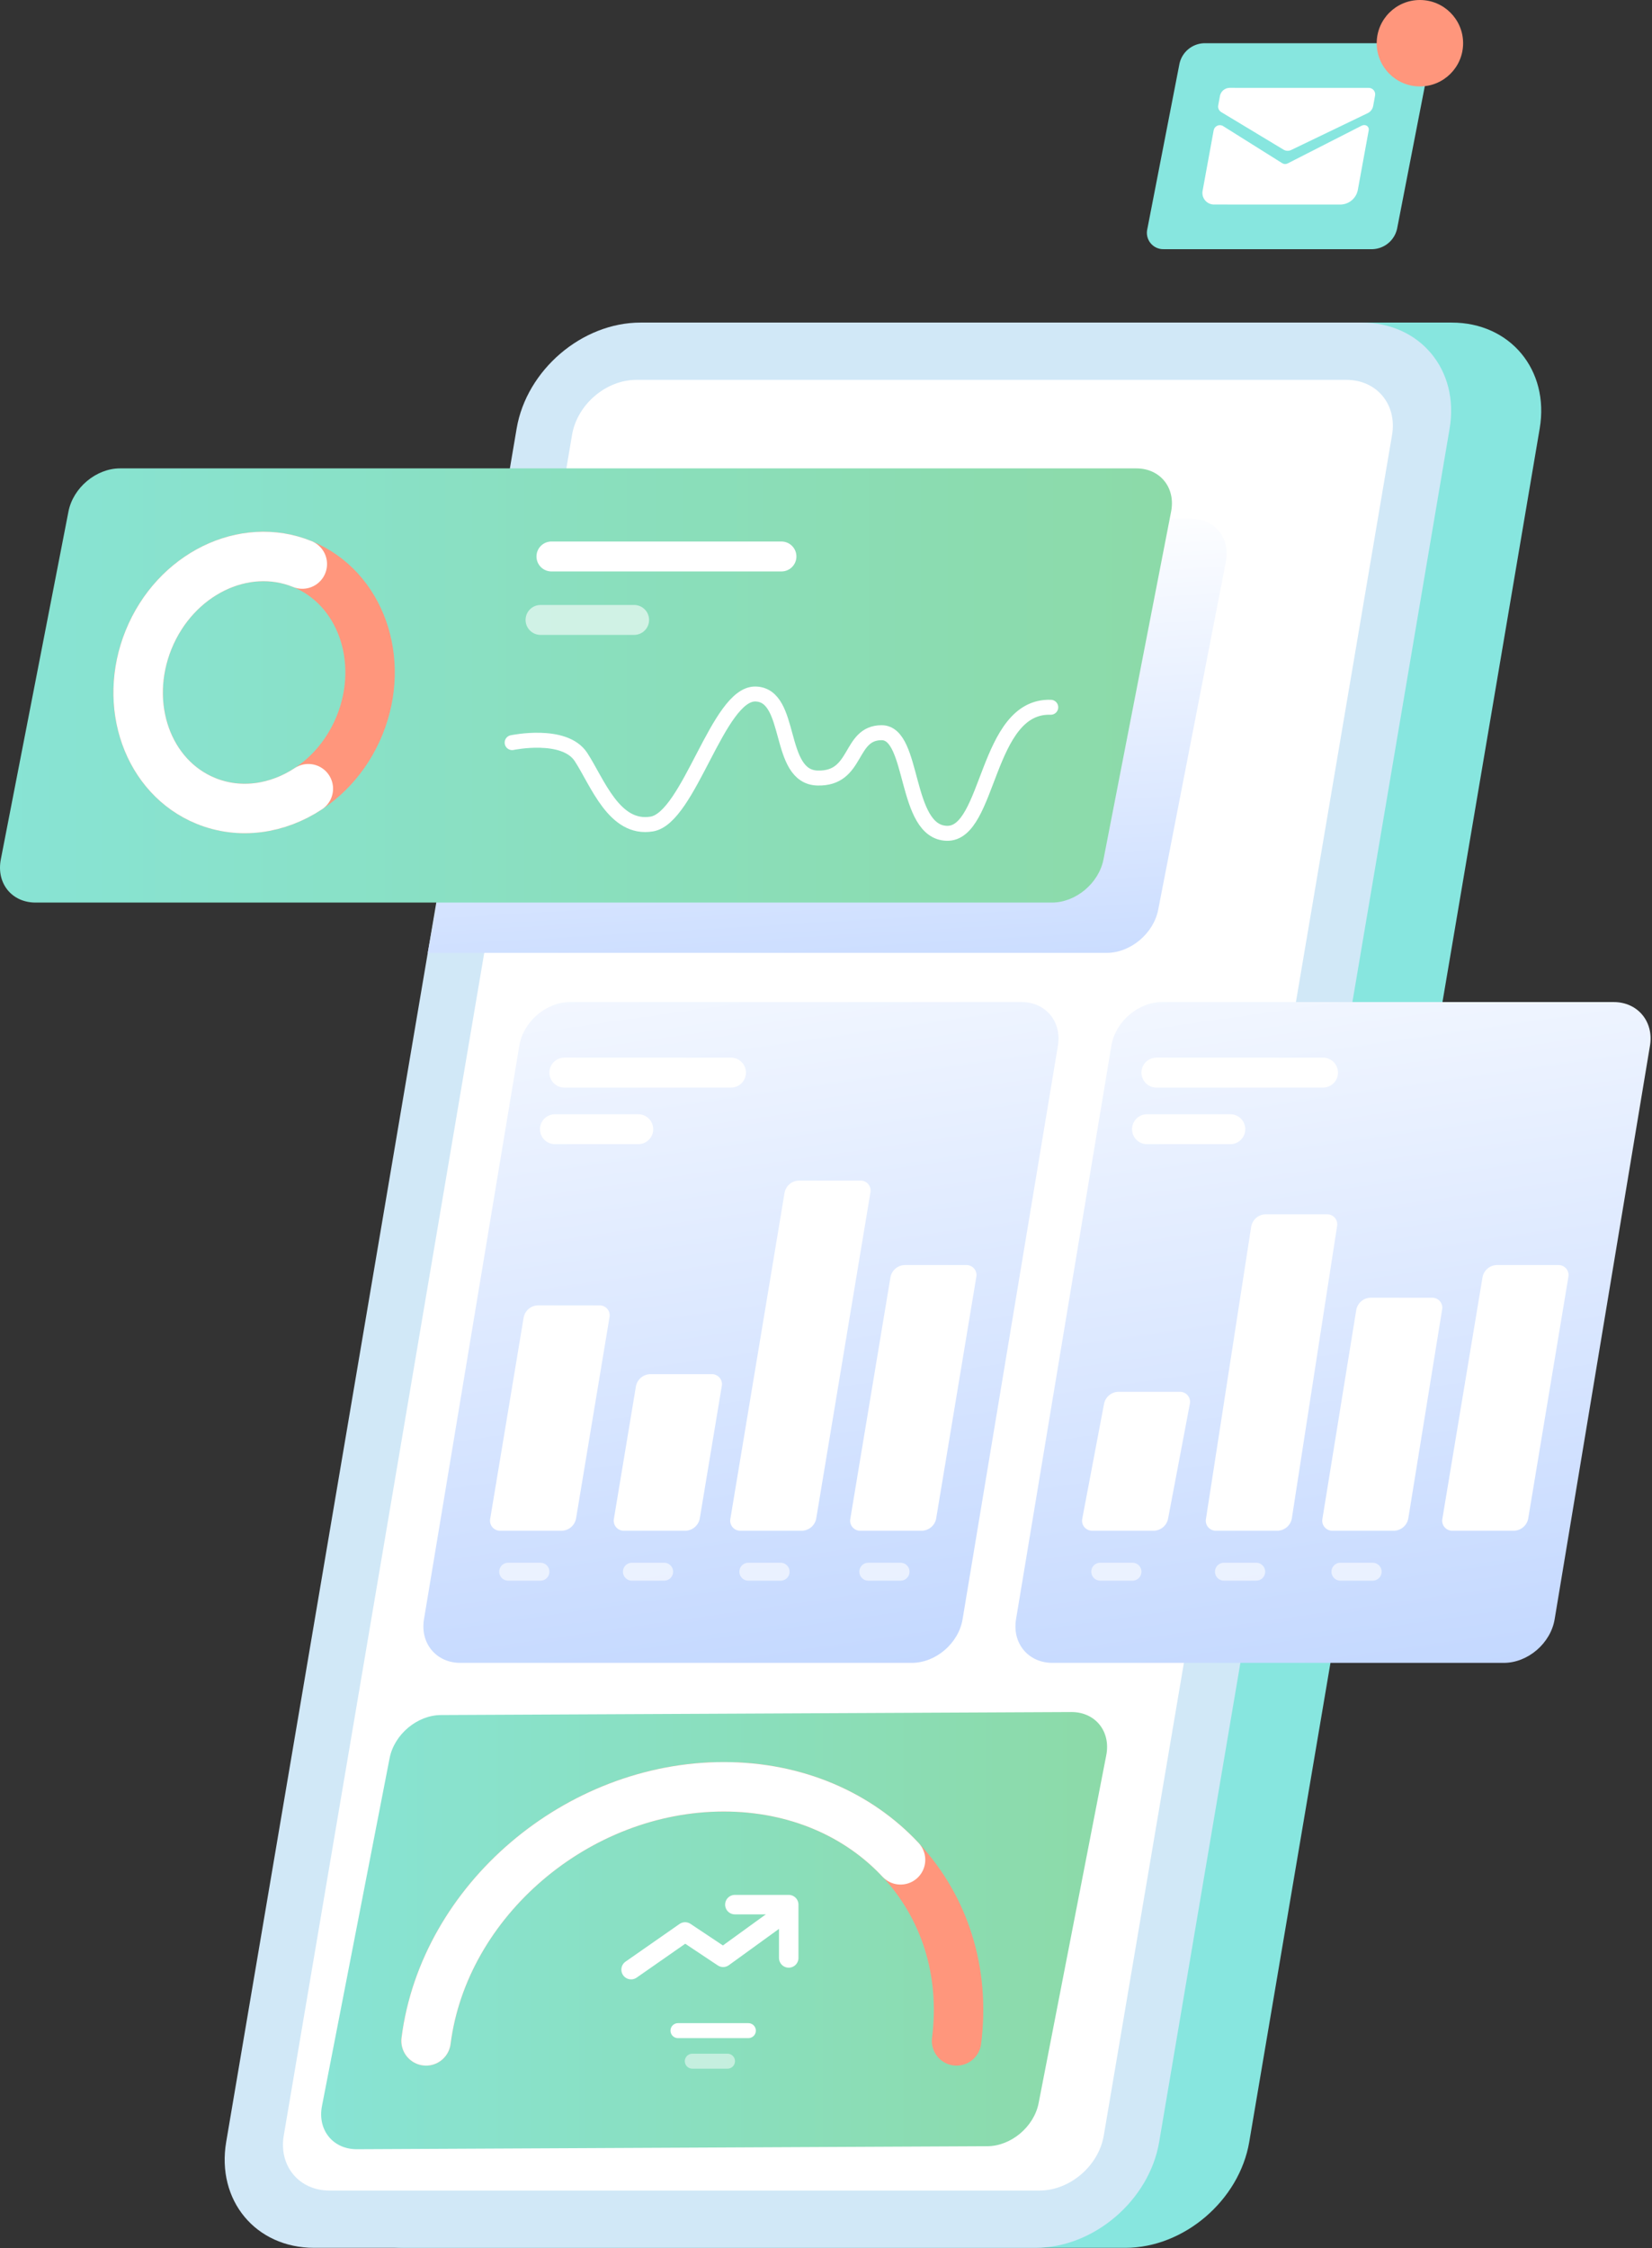 <svg width="552" height="751" viewBox="0 0 552 751" fill="none" xmlns="http://www.w3.org/2000/svg">
<rect x="0" y="0" width="552" height="751" fill="#333333" stroke="none"/>
<path d="M376.035 750.889H135.068C115.523 750.889 102.365 735.044 105.679 715.498L202.728 143.147C206.042 123.602 224.574 107.757 244.119 107.757H485.085C504.631 107.757 517.789 123.602 514.475 143.147L417.426 715.498C414.112 735.044 395.58 750.889 376.035 750.889Z" fill="#87E6DF"/>
<path d="M345.938 750.889H104.971C85.426 750.889 72.267 735.044 75.582 715.498L172.631 143.147C175.945 123.602 194.476 107.757 214.022 107.757H454.988C474.534 107.757 487.692 123.602 484.378 143.147L387.329 715.498C384.015 735.044 365.483 750.889 345.938 750.889Z" fill="#D1E8F7"/>
<path d="M347.323 731.754H110.075C99.926 731.754 93.094 723.527 94.815 713.378L191.145 145.268C192.866 135.119 202.488 126.892 212.637 126.892H449.885C460.034 126.892 466.866 135.119 465.145 145.268L368.815 713.378C367.094 723.527 357.472 731.754 347.323 731.754Z" fill="white"/>
<path d="M369.779 318.307H142.93L166.573 187.691C168.122 179.727 175.834 173.271 183.797 173.271H397.987C405.951 173.271 411.151 179.727 409.602 187.691L387.003 303.887C385.454 311.851 377.743 318.307 369.779 318.307Z" fill="url(#paint0_linear_152_46)"/>
<path d="M351.495 301.5H11.888C3.924 301.5 -1.276 295.044 0.273 287.08L22.872 170.885C24.421 162.921 32.132 156.465 40.096 156.465H379.702C387.666 156.465 392.867 162.921 391.318 170.885L368.719 287.08C367.17 295.044 359.458 301.5 351.495 301.5Z" fill="url(#paint1_linear_152_46)"/>
<path d="M329.828 716.943L119.196 717.943C111.232 717.943 106.032 711.487 107.581 703.523L130.18 587.327C131.729 579.363 139.44 572.907 147.404 572.907L358.036 571.907C365.999 571.907 371.2 578.363 369.651 586.327L347.052 702.523C345.503 710.487 337.791 716.943 329.828 716.943Z" fill="url(#paint2_linear_152_46)"/>
<path d="M142.361 681.756C148.355 634.878 192.895 596.877 241.845 596.877C290.794 596.877 325.618 634.878 319.624 681.756" stroke="#FF967C" stroke-width="16.521" stroke-miterlimit="10" stroke-linecap="round"/>
<path d="M142.361 681.756C148.355 634.878 192.895 596.877 241.845 596.877C266.072 596.877 286.838 606.186 300.909 621.273" stroke="white" stroke-width="16.521" stroke-miterlimit="10" stroke-linecap="round"/>
<path d="M304.64 555.479H153.822C145.772 555.479 140.331 548.953 141.67 540.903L173.522 349.311C174.86 341.261 182.471 334.735 190.52 334.735H341.338C349.388 334.735 354.829 341.261 353.491 349.311L321.638 540.903C320.3 548.953 312.69 555.479 304.64 555.479Z" fill="url(#paint3_linear_152_46)"/>
<path d="M200.264 436.052H179.701C178.57 436.09 177.485 436.512 176.626 437.249C175.767 437.985 175.184 438.993 174.974 440.105L163.806 507.282C163.697 507.779 163.704 508.295 163.825 508.789C163.946 509.284 164.179 509.744 164.505 510.135C164.831 510.526 165.242 510.837 165.706 511.045C166.171 511.253 166.676 511.353 167.185 511.336H187.748C188.879 511.297 189.964 510.875 190.823 510.138C191.683 509.402 192.265 508.394 192.476 507.282L203.644 440.105C203.752 439.608 203.745 439.092 203.624 438.598C203.503 438.104 203.27 437.643 202.944 437.253C202.618 436.862 202.208 436.55 201.743 436.342C201.279 436.134 200.773 436.035 200.264 436.052Z" fill="white"/>
<path d="M237.782 459.036H217.219C216.087 459.074 215.003 459.496 214.144 460.233C213.284 460.97 212.702 461.977 212.491 463.09L205.144 507.282C205.036 507.779 205.043 508.295 205.164 508.789C205.285 509.283 205.518 509.744 205.844 510.135C206.17 510.525 206.58 510.837 207.045 511.045C207.509 511.253 208.015 511.352 208.524 511.335H229.087C230.218 511.297 231.303 510.875 232.162 510.138C233.021 509.402 233.604 508.394 233.814 507.282L241.161 463.09C241.269 462.592 241.263 462.077 241.142 461.582C241.02 461.088 240.788 460.628 240.462 460.237C240.136 459.846 239.725 459.535 239.261 459.327C238.796 459.118 238.29 459.019 237.782 459.036Z" fill="white"/>
<path d="M287.447 394.367H266.884C265.753 394.405 264.669 394.827 263.809 395.564C262.95 396.301 262.367 397.308 262.157 398.421L244.059 507.282C243.951 507.78 243.957 508.295 244.078 508.789C244.2 509.284 244.432 509.744 244.758 510.135C245.084 510.526 245.495 510.837 245.959 511.045C246.424 511.253 246.93 511.353 247.438 511.336H268.001C269.133 511.298 270.217 510.875 271.076 510.139C271.936 509.402 272.518 508.394 272.729 507.282L290.827 398.421C290.935 397.923 290.928 397.408 290.807 396.913C290.686 396.419 290.454 395.959 290.128 395.568C289.802 395.177 289.391 394.866 288.926 394.658C288.462 394.45 287.956 394.35 287.447 394.367Z" fill="white"/>
<path d="M322.833 422.586H302.27C301.139 422.624 300.054 423.046 299.195 423.783C298.336 424.52 297.753 425.527 297.543 426.639L284.136 507.282C284.028 507.779 284.034 508.295 284.156 508.789C284.277 509.283 284.509 509.744 284.835 510.134C285.161 510.525 285.572 510.837 286.036 511.045C286.501 511.253 287.007 511.352 287.515 511.335H308.078C309.21 511.297 310.294 510.875 311.153 510.138C312.013 509.402 312.595 508.394 312.806 507.282L326.213 426.639C326.321 426.142 326.314 425.627 326.193 425.132C326.072 424.638 325.839 424.178 325.513 423.787C325.187 423.396 324.776 423.084 324.312 422.876C323.848 422.668 323.342 422.569 322.833 422.586Z" fill="white"/>
<path d="M188.573 358.306H244.246" stroke="white" stroke-width="10" stroke-miterlimit="10" stroke-linecap="round"/>
<path d="M185.43 377.21H213.267" stroke="white" stroke-width="10" stroke-miterlimit="10" stroke-linecap="round"/>
<path opacity="0.6" d="M169.807 525.024H180.575" stroke="white" stroke-width="6" stroke-miterlimit="10" stroke-linecap="round"/>
<path opacity="0.6" d="M211.146 525.024H221.913" stroke="white" stroke-width="6" stroke-miterlimit="10" stroke-linecap="round"/>
<path opacity="0.6" d="M250.06 525.024H260.828" stroke="white" stroke-width="6" stroke-miterlimit="10" stroke-linecap="round"/>
<path opacity="0.6" d="M290.137 525.024H300.905" stroke="white" stroke-width="6" stroke-miterlimit="10" stroke-linecap="round"/>
<path d="M502.47 555.479H351.653C343.603 555.479 338.162 548.953 339.5 540.903L371.353 349.311C372.691 341.261 380.301 334.735 388.351 334.735H539.169C547.219 334.735 552.66 341.261 551.321 349.311L519.469 540.903C518.131 548.953 510.52 555.479 502.47 555.479Z" fill="url(#paint4_linear_152_46)"/>
<path d="M394.188 464.934H373.625C372.494 464.972 371.409 465.394 370.55 466.131C369.691 466.867 369.108 467.875 368.898 468.987L361.636 507.282C361.528 507.779 361.535 508.294 361.656 508.789C361.777 509.283 362.01 509.743 362.336 510.134C362.661 510.525 363.072 510.836 363.537 511.045C364.001 511.253 364.507 511.352 365.016 511.335H385.579C386.71 511.297 387.795 510.875 388.654 510.138C389.513 509.401 390.096 508.394 390.306 507.282L397.568 468.987C397.676 468.49 397.669 467.974 397.548 467.48C397.427 466.985 397.194 466.525 396.868 466.134C396.542 465.744 396.131 465.432 395.667 465.224C395.202 465.016 394.697 464.917 394.188 464.934Z" fill="white"/>
<path d="M443.378 405.635H422.815C421.684 405.673 420.6 406.095 419.74 406.832C418.881 407.568 418.298 408.576 418.088 409.688L402.975 507.282C402.867 507.779 402.874 508.294 402.995 508.789C403.116 509.283 403.348 509.743 403.674 510.134C404 510.525 404.411 510.836 404.876 511.045C405.34 511.253 405.846 511.352 406.355 511.335H426.918C428.049 511.297 429.133 510.875 429.993 510.138C430.852 509.401 431.435 508.394 431.645 507.282L446.758 409.688C446.866 409.191 446.859 408.675 446.738 408.181C446.617 407.687 446.385 407.226 446.059 406.836C445.733 406.445 445.322 406.133 444.857 405.925C444.393 405.717 443.887 405.618 443.378 405.635Z" fill="white"/>
<path d="M478.474 433.5H457.911C456.78 433.538 455.695 433.96 454.836 434.697C453.977 435.434 453.394 436.441 453.184 437.553L441.889 507.282C441.781 507.779 441.788 508.295 441.909 508.789C442.03 509.283 442.263 509.744 442.589 510.134C442.915 510.525 443.325 510.837 443.79 511.045C444.254 511.253 444.76 511.352 445.269 511.335H465.832C466.963 511.297 468.048 510.875 468.907 510.138C469.766 509.402 470.349 508.394 470.559 507.282L481.854 437.553C481.962 437.056 481.955 436.541 481.834 436.046C481.713 435.552 481.481 435.092 481.155 434.701C480.829 434.31 480.418 433.999 479.953 433.79C479.489 433.582 478.983 433.483 478.474 433.5Z" fill="white"/>
<path d="M520.664 422.586H500.101C498.969 422.624 497.885 423.046 497.026 423.783C496.166 424.52 495.584 425.527 495.373 426.639L481.966 507.282C481.858 507.779 481.865 508.295 481.986 508.789C482.107 509.283 482.34 509.744 482.666 510.134C482.992 510.525 483.403 510.837 483.867 511.045C484.331 511.253 484.837 511.352 485.346 511.335H505.909C507.04 511.297 508.125 510.875 508.984 510.138C509.843 509.402 510.426 508.394 510.636 507.282L524.043 426.639C524.151 426.142 524.145 425.627 524.023 425.132C523.902 424.638 523.67 424.178 523.344 423.787C523.018 423.396 522.607 423.084 522.143 422.876C521.678 422.668 521.172 422.569 520.664 422.586Z" fill="white"/>
<path d="M386.403 358.306H442.077" stroke="white" stroke-width="10" stroke-miterlimit="10" stroke-linecap="round"/>
<path d="M383.261 377.21H411.097" stroke="white" stroke-width="10" stroke-miterlimit="10" stroke-linecap="round"/>
<path opacity="0.6" d="M367.638 525.024H378.405" stroke="white" stroke-width="6" stroke-miterlimit="10" stroke-linecap="round"/>
<path opacity="0.6" d="M408.976 525.024H419.744" stroke="white" stroke-width="6" stroke-miterlimit="10" stroke-linecap="round"/>
<path opacity="0.6" d="M447.891 525.024H458.658" stroke="white" stroke-width="6" stroke-miterlimit="10" stroke-linecap="round"/>
<path d="M171.129 248.068C171.129 248.068 188.595 244.389 194.135 252.883C199.675 261.377 205.214 277.334 217.771 275.265C230.328 273.196 239.931 231.462 252.488 231.832C265.045 232.201 259.505 259.531 273.17 259.9C286.835 260.269 283.511 244.758 294.591 244.758C305.671 244.758 301.977 277.997 316.381 278.366C330.784 278.736 329.307 235.525 351.097 236.263" stroke="white" stroke-width="5" stroke-miterlimit="10" stroke-linecap="round"/>
<path d="M120.143 242.326C129.038 220.477 120.474 196.343 101.015 188.421C81.556 180.499 58.571 191.789 49.676 213.638C40.781 235.487 49.345 259.621 68.804 267.543C88.263 275.465 111.249 264.175 120.143 242.326Z" stroke="#FF967C" stroke-width="16.521" stroke-miterlimit="10" stroke-linecap="round"/>
<path d="M103.028 263.468C92.761 270.24 80.18 272.175 68.804 267.543C49.345 259.621 40.781 235.487 49.676 213.638C58.571 191.789 81.556 180.499 101.015 188.421" stroke="white" stroke-width="16.521" stroke-miterlimit="10" stroke-linecap="round"/>
<path d="M184.257 185.89H261.113" stroke="white" stroke-width="10" stroke-miterlimit="10" stroke-linecap="round"/>
<path opacity="0.6" d="M180.615 207.088H211.884" stroke="white" stroke-width="10" stroke-miterlimit="10" stroke-linecap="round"/>
<path d="M226.539 678.332H250.06" stroke="white" stroke-width="5" stroke-miterlimit="10" stroke-linecap="round"/>
<path opacity="0.5" d="M231.328 688.539H243.089" stroke="white" stroke-width="5" stroke-miterlimit="10" stroke-linecap="round"/>
<path d="M210.873 657.953L228.92 645.368L241.633 653.834L258.553 641.58" stroke="white" stroke-width="6.504" stroke-linecap="round" stroke-linejoin="round"/>
<path d="M245.545 636.239H263.544V654.049" stroke="white" stroke-width="6.504" stroke-linecap="round" stroke-linejoin="round"/>
<path d="M458.655 83.238H388.9C388.047 83.27 387.199 83.104 386.422 82.75C385.645 82.397 384.962 81.866 384.427 81.202C383.891 80.537 383.519 79.757 383.339 78.922C383.159 78.088 383.176 77.223 383.39 76.397L394.11 21.277C394.523 19.393 395.55 17.7 397.028 16.462C398.507 15.224 400.354 14.512 402.281 14.437H472.036C472.888 14.404 473.737 14.571 474.514 14.924C475.291 15.278 475.974 15.808 476.509 16.473C477.045 17.137 477.417 17.918 477.597 18.752C477.777 19.586 477.759 20.451 477.546 21.277L466.825 76.397C466.412 78.281 465.386 79.974 463.908 81.212C462.429 82.45 460.581 83.162 458.655 83.238Z" fill="#87E6DF"/>
<path d="M410.808 29.344L457.255 29.353C457.588 29.338 457.92 29.401 458.225 29.536C458.53 29.672 458.799 29.875 459.012 30.132C459.225 30.389 459.375 30.691 459.452 31.016C459.528 31.34 459.528 31.678 459.452 32.003L458.816 35.479C458.71 35.985 458.488 36.459 458.168 36.864C457.848 37.269 457.438 37.595 456.971 37.816L431.525 50.063C431.131 50.271 430.692 50.379 430.247 50.376C429.802 50.373 429.364 50.26 428.973 50.048L408.039 37.43C407.657 37.19 407.358 36.838 407.185 36.422C407.012 36.006 406.973 35.546 407.073 35.107L407.643 31.993C407.798 31.261 408.194 30.602 408.768 30.121C409.342 29.641 410.06 29.367 410.808 29.344Z" fill="white"/>
<path d="M408.503 42.005L428.529 54.567C428.801 54.72 429.108 54.801 429.42 54.801C429.732 54.801 430.039 54.721 430.311 54.568L454.93 42.014C456.254 41.339 457.588 42.196 457.339 43.561L453.679 63.571C453.4 64.886 452.688 66.07 451.657 66.933C450.626 67.796 449.335 68.288 447.991 68.33L405.817 68.322C405.218 68.348 404.622 68.235 404.074 67.992C403.527 67.749 403.043 67.383 402.661 66.922C402.278 66.461 402.008 65.917 401.871 65.334C401.733 64.751 401.733 64.144 401.87 63.561L405.529 43.551C405.586 43.232 405.716 42.931 405.908 42.67C406.1 42.409 406.349 42.196 406.636 42.047C406.924 41.898 407.241 41.816 407.565 41.809C407.889 41.802 408.21 41.869 408.503 42.005Z" fill="white"/>
<path d="M474.446 28.874C482.42 28.874 488.883 22.41 488.883 14.437C488.883 6.464 482.42 0 474.446 0C466.473 0 460.01 6.464 460.01 14.437C460.01 22.41 466.473 28.874 474.446 28.874Z" fill="#FF967C"/>
<defs>
<linearGradient id="paint0_linear_152_46" x1="269.757" y1="172.927" x2="288.02" y2="482.972" gradientUnits="userSpaceOnUse">
<stop stop-color="white"/>
<stop offset="1" stop-color="#94B9FF"/>
</linearGradient>
<linearGradient id="paint1_linear_152_46" x1="-93.982" y1="228.982" x2="391.591" y2="228.982" gradientUnits="userSpaceOnUse">
<stop stop-color="#87E6DF"/>
<stop offset="1" stop-color="#8CDAA8"/>
</linearGradient>
<linearGradient id="paint2_linear_152_46" x1="44.28" y1="644.925" x2="369.924" y2="644.925" gradientUnits="userSpaceOnUse">
<stop stop-color="#87E6DF"/>
<stop offset="1" stop-color="#8CDAA8"/>
</linearGradient>
<linearGradient id="paint3_linear_152_46" x1="223.011" y1="264.5" x2="299.442" y2="800.254" gradientUnits="userSpaceOnUse">
<stop stop-color="white"/>
<stop offset="1" stop-color="#94B9FF"/>
</linearGradient>
<linearGradient id="paint4_linear_152_46" x1="420.842" y1="264.5" x2="497.272" y2="800.254" gradientUnits="userSpaceOnUse">
<stop stop-color="white"/>
<stop offset="1" stop-color="#94B9FF"/>
</linearGradient>
</defs>
</svg>
